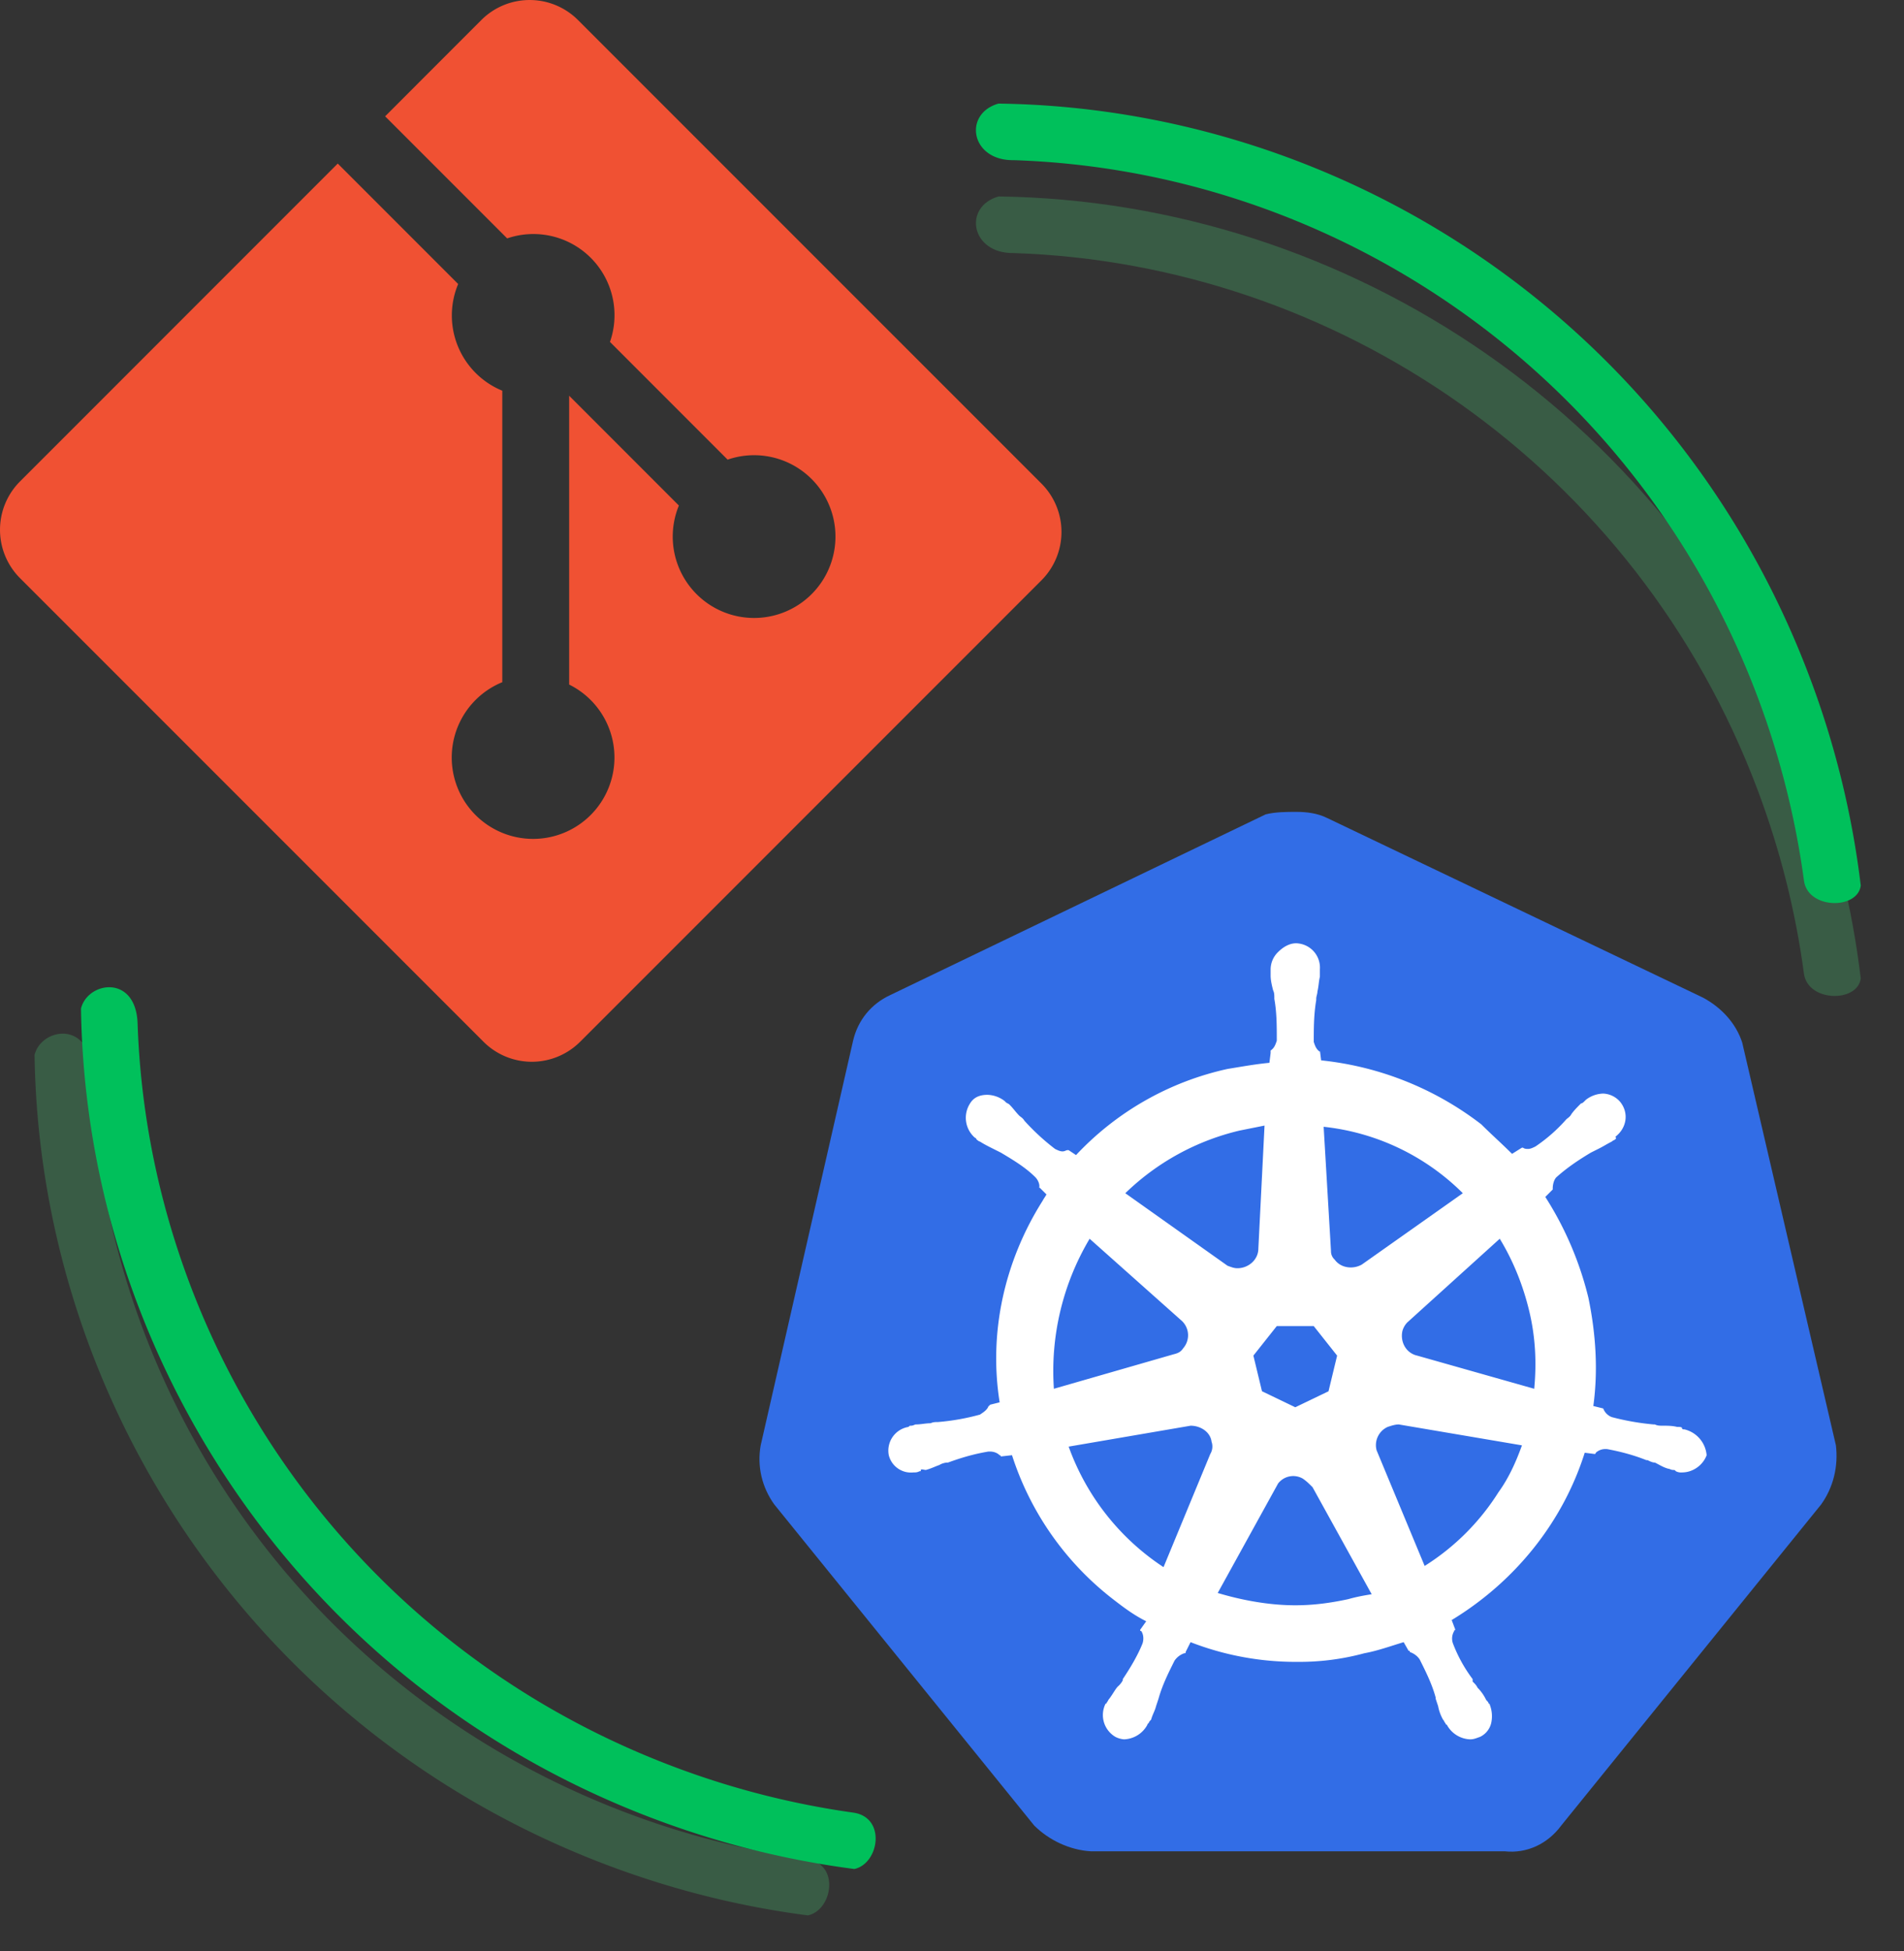 <svg viewBox="0 0 41 42" fill="none" xmlns="http://www.w3.org/2000/svg">
  <rect x="0" y="0" width="41" height="42" fill="#333333" stroke="none"/>
  <defs/>
  <path d="M22.426 10.41L12.446.431a1.472 1.472 0 00-2.081 0L8.293 2.504l2.628 2.628a1.747 1.747 0 012.214 2.229l2.533 2.534a1.752 1.752 0 11-1.049.988l-2.363-2.364v6.218a1.752 1.752 0 11-1.44-.051V8.411a1.751 1.751 0 01-.95-2.297L7.273 3.521.431 10.364a1.473 1.473 0 000 2.082l9.98 9.98a1.472 1.472 0 002.082 0l9.933-9.933a1.473 1.473 0 000-2.083z" fill="#F05133"/>
  <path d="M37.52 22.456c-.133-.423-.451-.767-.85-.98l-8.089-3.865c-.212-.106-.45-.133-.663-.133s-.45 0-.663.053l-8.09 3.893c-.397.185-.69.53-.795.98l-1.99 8.712c-.08.45.027.9.292 1.27l5.597 6.912c.318.318.769.53 1.22.556H32.4c.477.053.928-.159 1.22-.556l5.596-6.911c.265-.371.371-.821.318-1.271l-2.015-8.66z" fill="#326DE6"/>
  <path d="M36.273 30.771c-.026 0-.053 0-.053-.026s-.053-.027-.106-.027c-.106-.026-.212-.026-.318-.026-.053 0-.106 0-.16-.027h-.026a5.376 5.376 0 01-.902-.158.32.32 0 01-.185-.186c.026 0 0 0 0 0l-.213-.053c.106-.768.053-1.562-.106-2.33a7.17 7.17 0 00-.928-2.171l.16-.16v-.026c0-.08.026-.185.079-.238.238-.212.477-.371.742-.53l.16-.08c.106-.052.185-.105.291-.158.027-.027.053-.027.08-.053.026-.027 0-.027 0-.053.239-.185.292-.503.106-.741a.507.507 0 00-.371-.186.635.635 0 00-.372.133l-.026.026c-.027.027-.053.053-.08.053-.08.08-.159.159-.212.238-.027.053-.08.08-.106.106a3.49 3.49 0 01-.663.583c-.053.026-.106.053-.16.053-.026 0-.079 0-.106-.027h-.026l-.212.133c-.212-.212-.451-.424-.663-.636a6.802 6.802 0 00-3.448-1.377l-.027-.212v.027c-.08-.053-.106-.133-.132-.212 0-.291 0-.583.053-.9v-.027c0-.053.026-.106.026-.159.027-.106.027-.212.053-.318v-.158a.524.524 0 00-.45-.556c-.16-.027-.319.052-.452.185a.523.523 0 00-.159.37V21c0 .106.027.212.053.318.027.053.027.106.027.159v.026c.053.291.053.583.053.9-.027.08-.053.16-.133.212v.053l-.026.212c-.292.027-.584.08-.902.132a6.325 6.325 0 00-3.262 1.854l-.16-.106h-.026c-.027 0-.053.027-.106.027s-.106-.027-.16-.053a4.882 4.882 0 01-.662-.61c-.027-.052-.08-.079-.107-.105-.08-.08-.132-.16-.212-.239-.026-.026-.053-.026-.08-.053l-.026-.026a.634.634 0 00-.371-.132c-.16 0-.292.052-.372.185a.569.569 0 00.107.741c.026 0 .026.027.026.027s.053.053.08.053c.08.053.185.106.291.159l.16.08c.265.158.53.317.742.529.053.053.106.159.08.238v-.026l.159.158c-.027.053-.053.08-.08.133-.822 1.297-1.167 2.833-.928 4.343l-.212.053c0 .026-.027.026-.027.026-.026.08-.106.133-.185.185a4.93 4.93 0 01-.902.16c-.053 0-.106 0-.16.026-.105 0-.211.026-.318.026-.026 0-.053.027-.106.027-.026 0-.026 0-.053.026a.517.517 0 00-.424.61.492.492 0 00.53.37c.053 0 .08 0 .133-.026.027 0 .027 0 .027-.027 0-.026.079 0 .106 0 .106-.026.212-.08.291-.106a.377.377 0 01.16-.053h.026c.292-.106.557-.185.875-.238h.027c.08 0 .159.026.212.08.026 0 .026.026.026.026l.24-.027a6.391 6.391 0 002.174 3.099c.239.185.451.344.716.476l-.132.186c0 .026.026.026.026.026.053.08.053.185.027.265-.106.265-.266.53-.425.768v.026a.466.466 0 01-.106.133c-.053.053-.106.159-.185.264-.027.027-.027.053-.054.08 0 0 0 .026-.026.026a.545.545 0 00.212.715.492.492 0 00.186.053.594.594 0 00.504-.317s0-.027.026-.027c0-.026.027-.053.053-.08.027-.105.08-.185.106-.29l.053-.16c.08-.29.213-.556.345-.82a.413.413 0 01.212-.16c.027 0 .027 0 .027-.026l.106-.212a6.252 6.252 0 002.308.424 5.32 5.32 0 001.432-.185c.292-.053.583-.16.849-.239l.106.186c.026 0 .026 0 .026.026.08.027.16.08.213.16.132.264.265.529.344.82v.026l.053.16a.948.948 0 00.106.29c.027.027.027.054.054.08 0 0 0 .027.026.027a.594.594 0 00.504.317c.08 0 .133-.026.212-.053a.443.443 0 00.239-.29.68.68 0 00-.027-.398c0-.027-.026-.027-.026-.027 0-.026-.027-.053-.053-.079a.953.953 0 00-.186-.265c-.026-.053-.053-.08-.106-.132v-.053a3.126 3.126 0 01-.424-.768.313.313 0 01.026-.265c0-.026.027-.026.027-.026l-.08-.212c1.353-.821 2.387-2.092 2.865-3.602l.212.027c.026 0 .026-.027.026-.027a.302.302 0 01.213-.079h.026c.292.053.584.132.849.238h.026c.054.027.107.053.16.053.106.053.185.106.291.133.027 0 .053.026.106.026.027 0 .027 0 .053.027a.24.24 0 00.133.026c.239 0 .451-.159.53-.37a.625.625 0 00-.477-.557zm-7.665-.82l-.716.344-.717-.345-.185-.767.504-.636h.795l.504.636-.185.767zm4.323-1.722c.133.556.16 1.112.106 1.668l-2.52-.714c-.238-.053-.37-.292-.318-.53a.427.427 0 01.106-.185l1.99-1.801c.291.477.503 1.006.636 1.562zM31.5 25.687l-2.175 1.536c-.186.106-.451.08-.584-.106a.24.24 0 01-.08-.185l-.158-2.675a4.995 4.995 0 012.997 1.43zm-4.8-1.35l.53-.106-.133 2.648c0 .238-.212.423-.45.423-.08 0-.134-.026-.213-.053l-2.202-1.562a5.27 5.27 0 012.467-1.35zm-3.237 2.33l1.963 1.748a.425.425 0 01.053.609c-.053.079-.106.106-.212.132l-2.573.741a5.568 5.568 0 01.77-3.23zm-.45 4.475l2.625-.45c.212 0 .424.132.451.344a.313.313 0 01-.027.265l-1.007 2.436a5.21 5.21 0 01-2.043-2.595zm6.02 3.284c-.371.08-.743.132-1.14.132-.557 0-1.14-.106-1.671-.265l1.3-2.357a.412.412 0 01.53-.106c.08.054.132.106.212.186l1.273 2.304c-.159.026-.318.053-.504.106zm3.236-2.304a5.061 5.061 0 01-1.591 1.589l-1.035-2.49a.43.43 0 01.239-.503c.08-.026.16-.053.239-.053l2.652.45c-.133.371-.292.715-.504 1.007z" fill="#fff"/>
  <path opacity=".2" d="M1.963 23.035C1.927 21.97.891 22.126.744 22.71c.111 7.539 4.815 14.62 12.367 17.454 1.414.531 2.851.884 4.286 1.07.535-.114.697-1.121-.034-1.215a18.023 18.023 0 01-3.83-.978c-6.96-2.612-11.335-9.075-11.57-16.007z" fill="#50FF8F"/>
  <path d="M2.963 22.035c-.036-1.064-1.072-.909-1.219-.324.111 7.539 4.815 14.62 12.367 17.454 1.414.531 2.851.884 4.286 1.07.535-.114.697-1.12-.034-1.215a18.023 18.023 0 01-3.83-.978c-6.96-2.612-11.335-9.075-11.57-16.007z" fill="#00C05B"/>
  <path opacity=".2" d="M21.504 4.229c-.772.218-.603 1.234.325 1.219 6.932.228 13.4 4.598 16.018 11.554.491 1.306.821 2.632.998 3.956.083.619 1.156.63 1.224.106-.18-1.5-.543-3.005-1.1-4.484-2.841-7.55-9.926-12.247-17.465-12.351z" fill="#50FF8F"/>
  <path d="M21.504 2.229c-.772.218-.603 1.234.325 1.219 6.932.228 13.4 4.597 16.018 11.554.491 1.305.82 2.632.999 3.956.082.619 1.155.63 1.223.106a19.23 19.23 0 00-1.1-4.485C36.127 7.03 29.043 2.333 21.504 2.23z" fill="#00C05B"/>
</svg>
